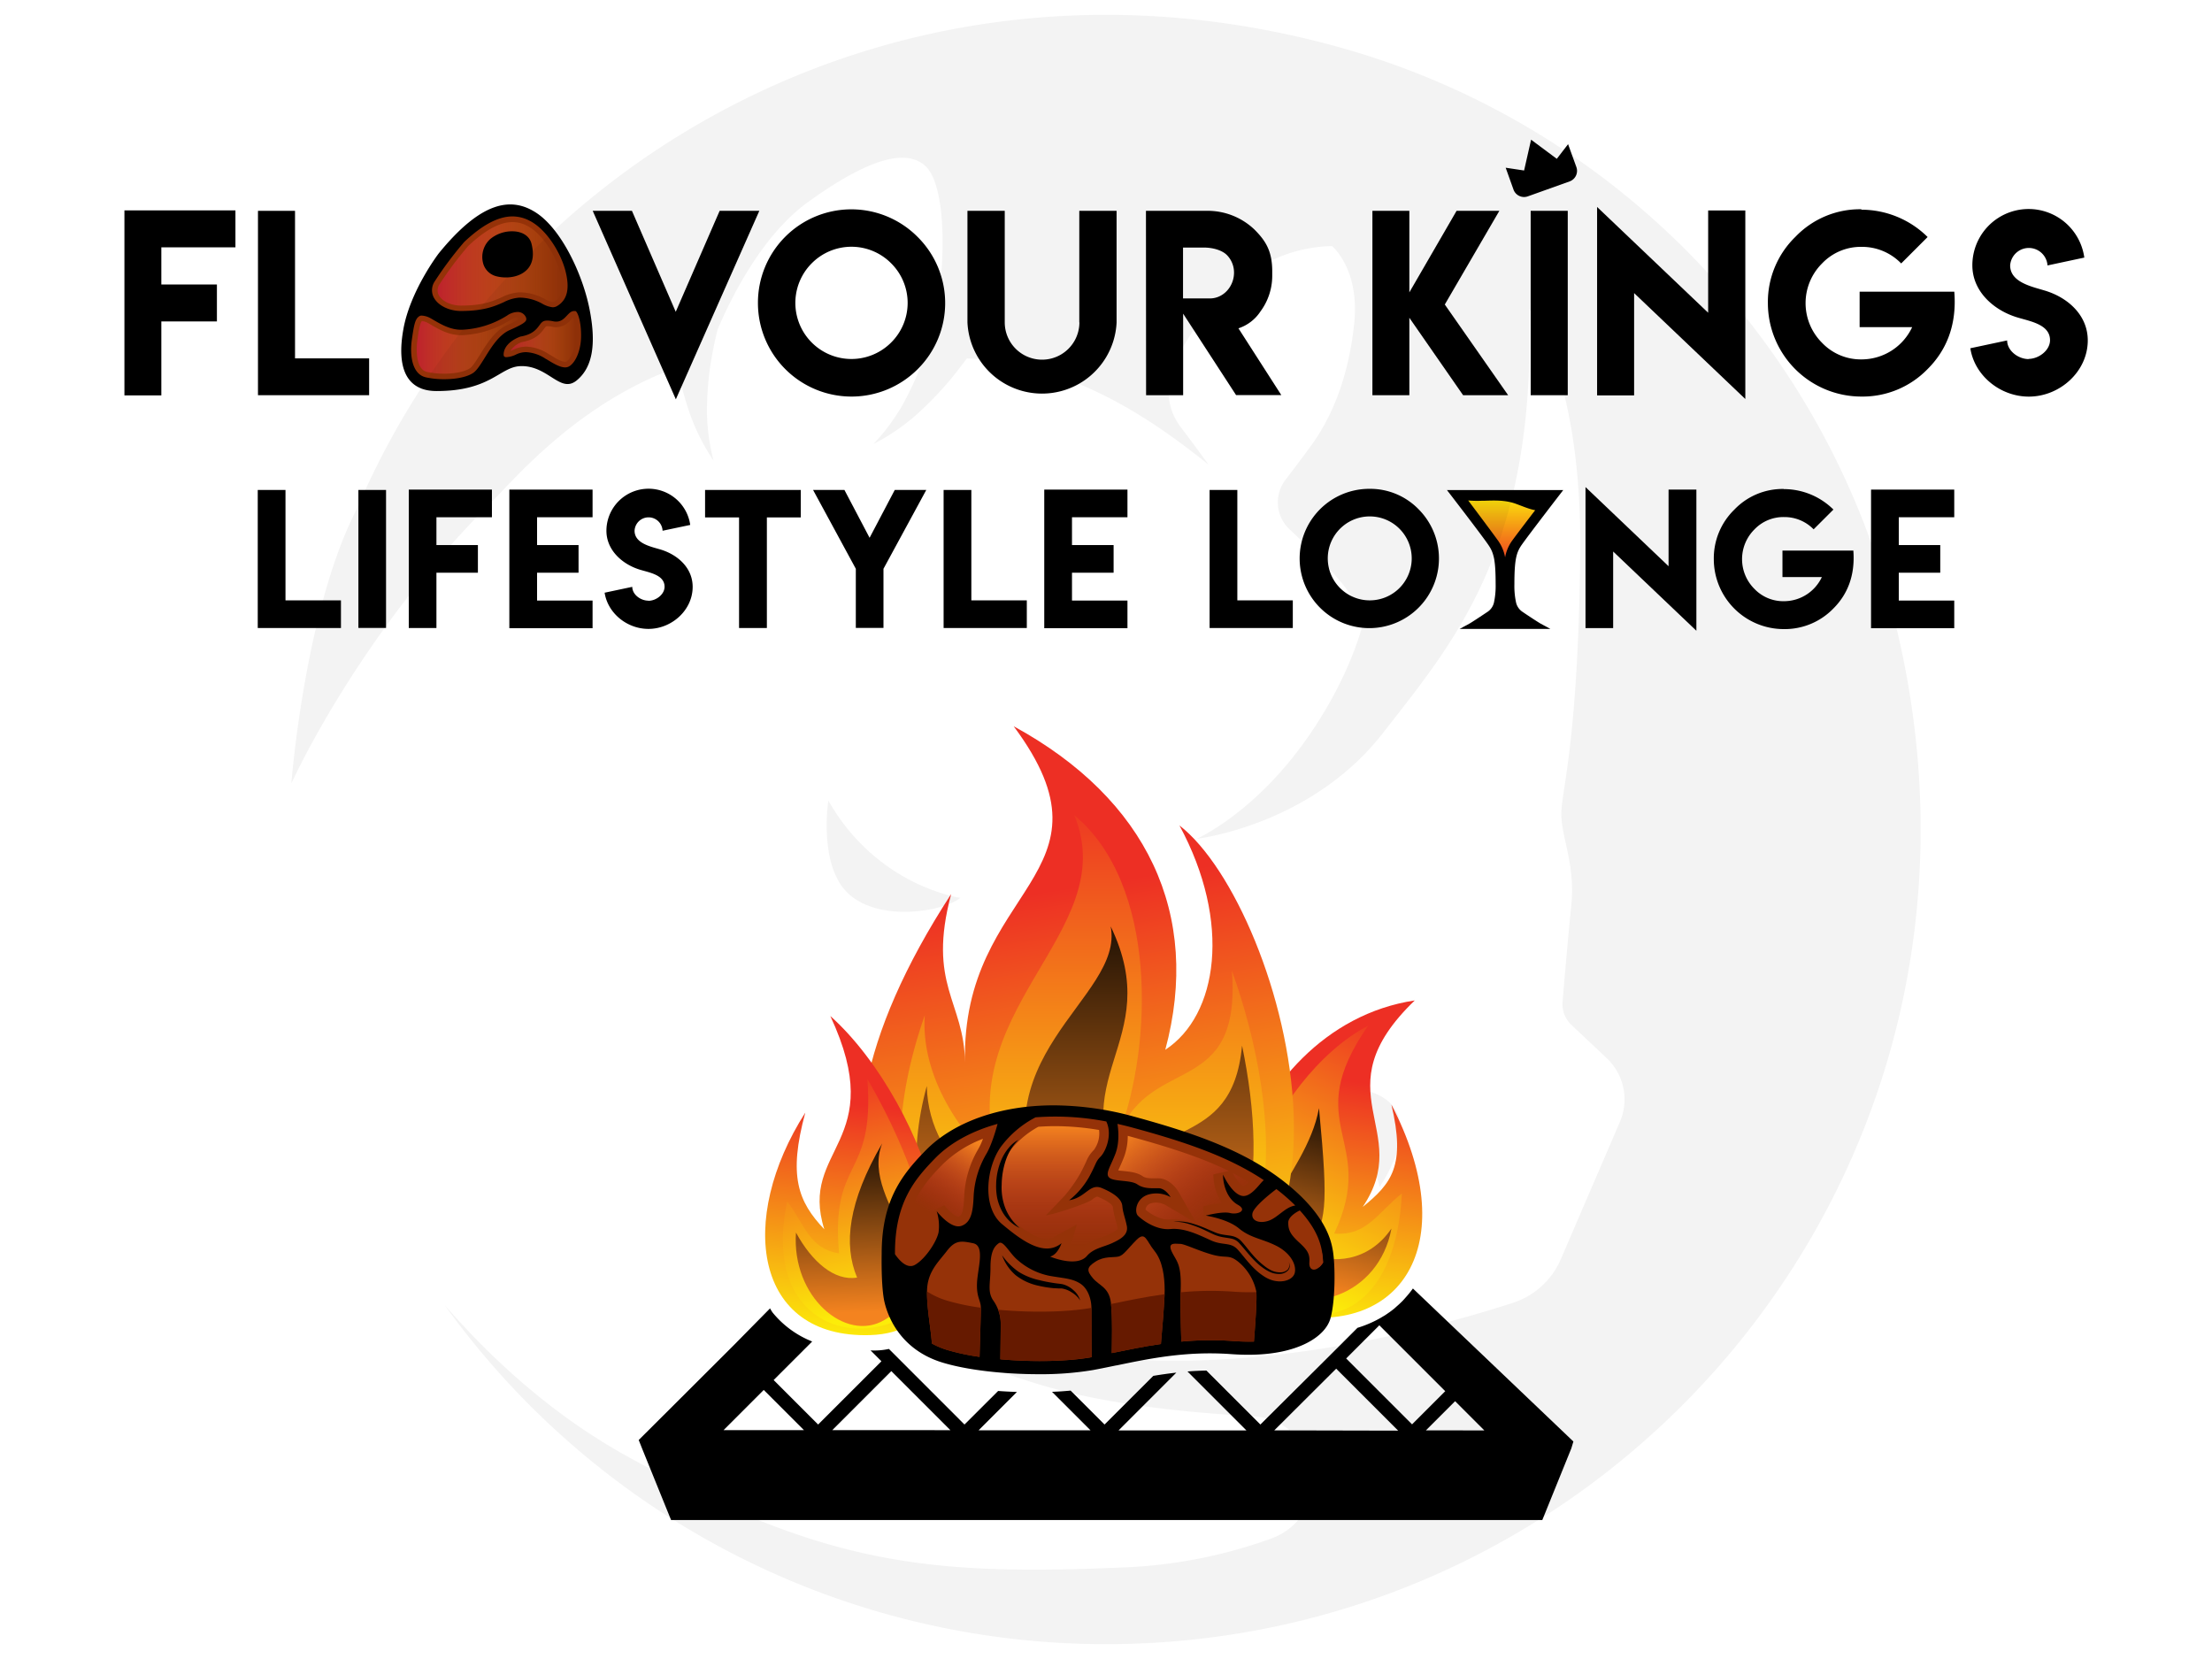 <svg xmlns="http://www.w3.org/2000/svg" xmlns:xlink="http://www.w3.org/1999/xlink" viewBox="0 0 800 600"><defs><style>.cls-1{isolation:isolate;}.cls-2{fill:#953208;}.cls-11,.cls-14,.cls-17,.cls-18,.cls-19,.cls-22,.cls-3,.cls-4,.cls-5,.cls-8{mix-blend-mode:screen;}.cls-3{fill:url(#linear-gradient);}.cls-4{fill:url(#linear-gradient-2);}.cls-5{fill:url(#linear-gradient-3);}.cls-6{fill:url(#linear-gradient-4);}.cls-7{opacity:0.05;}.cls-8{fill:url(#linear-gradient-5);}.cls-9{fill:url(#linear-gradient-6);}.cls-10{fill:url(#linear-gradient-7);}.cls-11{fill:url(#linear-gradient-8);}.cls-12{fill:url(#linear-gradient-9);}.cls-13{fill:url(#linear-gradient-10);}.cls-14{fill:url(#linear-gradient-11);}.cls-15{fill:url(#linear-gradient-12);}.cls-16{fill:url(#linear-gradient-13);}.cls-17{fill:url(#linear-gradient-14);}.cls-18{fill:url(#linear-gradient-15);}.cls-19{fill:url(#linear-gradient-16);}.cls-20{fill:#661a00;}.cls-21{fill:#a91b25;}.cls-22{fill:url(#linear-gradient-17);}</style><linearGradient id="linear-gradient" x1="158.23" y1="95.39" x2="203.28" y2="95.39" gradientUnits="userSpaceOnUse"><stop offset="0" stop-color="#be222d"/><stop offset="1" stop-color="#f4831f" stop-opacity="0"/></linearGradient><linearGradient id="linear-gradient-2" x1="150.7" y1="124.99" x2="188.21" y2="124.99" xlink:href="#linear-gradient"/><linearGradient id="linear-gradient-3" x1="184.57" y1="122.83" x2="208.16" y2="122.83" xlink:href="#linear-gradient"/><linearGradient id="linear-gradient-4" x1="543.13" y1="205.5" x2="543.13" y2="178.61" gradientUnits="userSpaceOnUse"><stop offset="0" stop-color="#ed2f24"/><stop offset="1" stop-color="#fced09"/></linearGradient><linearGradient id="linear-gradient-5" x1="391.82" y1="314.01" x2="391.82" y2="461.2" gradientUnits="userSpaceOnUse"><stop offset="0"/><stop offset="1" stop-color="#f4831f"/></linearGradient><linearGradient id="linear-gradient-6" x1="579.56" y1="390.73" x2="593.54" y2="478.78" gradientTransform="matrix(-1, 0, 0, 1, 1066.83, 0)" xlink:href="#linear-gradient-4"/><linearGradient id="linear-gradient-7" x1="556.07" y1="371.12" x2="602.39" y2="466.02" gradientTransform="matrix(-1, 0, 0, 1, 1066.83, 0)" xlink:href="#linear-gradient-4"/><linearGradient id="linear-gradient-8" x1="573.3" y1="397.25" x2="593.28" y2="465.37" gradientTransform="matrix(-1, 0, 0, 1, 1066.83, 0)" xlink:href="#linear-gradient-5"/><linearGradient id="linear-gradient-9" x1="376.12" y1="322.78" x2="402.42" y2="488.37" xlink:href="#linear-gradient-4"/><linearGradient id="linear-gradient-10" x1="391.76" y1="284.05" x2="391.76" y2="467.78" xlink:href="#linear-gradient-4"/><linearGradient id="linear-gradient-11" x1="392.39" y1="314.42" x2="392.39" y2="461.2" xlink:href="#linear-gradient-5"/><linearGradient id="linear-gradient-12" x1="340.78" y1="398.83" x2="354.11" y2="482.74" gradientTransform="translate(83.78 -71.87) rotate(14.54)" xlink:href="#linear-gradient-4"/><linearGradient id="linear-gradient-13" x1="321.54" y1="391.45" x2="360.8" y2="471.87" gradientTransform="translate(83.78 -71.87) rotate(14.54)" xlink:href="#linear-gradient-4"/><linearGradient id="linear-gradient-14" x1="336.84" y1="406.46" x2="356.15" y2="472.25" gradientTransform="translate(83.78 -71.87) rotate(14.54)" xlink:href="#linear-gradient-5"/><linearGradient id="linear-gradient-15" x1="382.56" y1="406.92" x2="382.56" y2="450.51" gradientUnits="userSpaceOnUse"><stop offset="0" stop-color="#f4831f"/><stop offset="1" stop-color="#be222d" stop-opacity="0"/></linearGradient><linearGradient id="linear-gradient-16" x1="337.41" y1="439.45" x2="353.88" y2="413.78" gradientUnits="userSpaceOnUse"><stop offset="0" stop-color="#be222d" stop-opacity="0"/><stop offset="1" stop-color="#f4831f"/></linearGradient><linearGradient id="linear-gradient-17" x1="411.81" y1="405.88" x2="439.36" y2="440.53" xlink:href="#linear-gradient-15"/></defs><g class="cls-1"><g id="Layer_1" data-name="Layer 1"><path class="cls-2" d="M166.7,113.52c-4.6,0-8.88-2.12-10.64-5.28a6.75,6.75,0,0,1,.37-7.09,127.16,127.16,0,0,1,10.76-14.34c6.84-6.44,12.75-9.54,18.15-9.54A14.46,14.46,0,0,1,192,78.92c6.43,3.27,11.72,12.07,13.44,18.69,1.81,7,.78,11.36-3.24,13.86a4.23,4.23,0,0,1-2.29.7,10,10,0,0,1-4.18-1.38,16.32,16.32,0,0,0-7.42-2.1h-.53a13.77,13.77,0,0,0-5.2,1.57C179.32,111.72,175.3,113.52,166.7,113.52Z"/><path class="cls-3" d="M166.7,110.52c-3.49,0-6.79-1.54-8-3.74a3.78,3.78,0,0,1,.29-4,124.82,124.82,0,0,1,10.37-13.84c6.19-5.8,11.42-8.62,16-8.62a11.42,11.42,0,0,1,5.28,1.33c5.44,2.76,10.32,10.69,11.9,16.76,1.86,7.15-.05,9.4-1.92,10.57a1.28,1.28,0,0,1-.71.24,8.68,8.68,0,0,1-2.87-1.08,19.17,19.17,0,0,0-8.73-2.4h-.65a16.38,16.38,0,0,0-6.31,1.83C178.2,108.93,174.66,110.52,166.7,110.52Z"/><path class="cls-2" d="M160.61,138.15a31.89,31.89,0,0,1-6.83-.71c-5.69-1.29-6.69-8.76-5.82-14.76.78-5.35,1.17-8,3.31-9.25a2.53,2.53,0,0,1,1.26-.29,8.78,8.78,0,0,1,3.19.82c.48.25,1,.57,1.66.93,2.45,1.44,5.75,3.37,9.35,3.37h.3a32.28,32.28,0,0,0,15.84-5,7.84,7.84,0,0,1,4.25-1.46,4.17,4.17,0,0,1,4.19,2.94c.35,1.91-.46,2.87-6.5,5.5-3.63,1.58-6.23,5.77-8.53,9.47-1.57,2.52-3.05,4.91-4.59,5.95C169.42,137.23,165.28,138.15,160.61,138.15Z"/><path class="cls-4" d="M160.61,135.15a28.37,28.37,0,0,1-6.17-.64c-4-.89-4-7.85-3.51-11.4s.91-6.25,1.67-7a5.79,5.79,0,0,1,1.82.52c.38.19.88.49,1.44.81,2.73,1.6,6.45,3.78,10.87,3.78h.34a35.42,35.42,0,0,0,17.44-5.45,5,5,0,0,1,2.61-1,1.57,1.57,0,0,1,1.09.38,29.41,29.41,0,0,1-4.6,2.31c-4.49,2-7.35,6.56-9.88,10.63-1.27,2-2.71,4.37-3.72,5.06C168.68,134.1,165.43,135.15,160.61,135.15Z"/><path class="cls-2" d="M204.38,133.87c-2.14,0-4.61-1.5-6.59-2.7l-1-.57a13.22,13.22,0,0,0-6.48-2.24,7.29,7.29,0,0,0-3.15.72,10.4,10.4,0,0,1-4,1.12,2,2,0,0,1-1.67-.66,3.27,3.27,0,0,1-.13-2.81c1.07-3.9,5.6-5.61,6.5-5.91l.07,0h.08c4-.67,5.27-2.34,6.27-3.69.84-1.14,1.57-2.12,3.69-2.12a11.77,11.77,0,0,1,2.42.3,3.81,3.81,0,0,0,.74.08c1.38,0,2.22-.9,3.12-1.85s1.86-2,3.45-2l.44,0c2,.22,3.05,5.62,2.93,10.5-.12,5.07-2.1,9.72-4.81,11.32A3.82,3.82,0,0,1,204.38,133.87Z"/><path class="cls-5" d="M204.38,130.87c-1.31,0-3.55-1.36-5-2.26l-1-.6a15.93,15.93,0,0,0-8-2.65,10.38,10.38,0,0,0-4.43,1,12.45,12.45,0,0,1-1.35.55,7.85,7.85,0,0,1,4.19-3.2c5.11-.92,6.92-3.36,8-4.83.67-.91.67-.91,1.28-.91a9.07,9.07,0,0,1,1.8.23,6.44,6.44,0,0,0,1.36.15,7.11,7.11,0,0,0,5.3-2.79c.34-.36.58-.61.76-.77a21.75,21.75,0,0,1,.88,7.17c-.1,4.35-1.77,7.9-3.33,8.81A.75.75,0,0,1,204.38,130.87Z"/><path class="cls-6" d="M544.73,205.5s2.93-8,4.52-9.32,9.85-13.84,9.85-13.84l-8.51-3.73-23.43.26,12.78,17.31Z"/><g class="cls-7"><path d="M484.06,17C328.38-26.11,184.31,55.32,129.13,183.92c-18.92,36.38-23.76,99.43-23.76,99.43s24.12-53.85,72.84-102.26c8-7.91,30.84-35.33,66.77-48.22,0,.12,0,.24.07.37a122.79,122.79,0,0,0,4.86,17.51,76.1,76.1,0,0,0,8.16,15.83,73.62,73.62,0,0,1-2.39-17,116.8,116.8,0,0,1,1.13-16.78c.69-4.58,1.6-9.1,2.69-13.56C264.94,106.45,276,84.81,292.33,73c24.25-17.46,36.13-18.43,42.2-13.09s7.27,23.76,5.82,40a161.31,161.31,0,0,1-2.64,17.72c-1.25,4.72-2.7,9.4-4.42,14a115.57,115.57,0,0,1-7.11,15.24,74.1,74.1,0,0,1-10.28,13.7,77,77,0,0,0,14.79-9.92,126,126,0,0,0,12.72-13c2.16-2.6,4.24-5.29,6.25-8,9.09.32,20.59,1.43,29.24,4.69,16.73,6.31,32.25,12.86,58.2,33.71,0,0-5.08-7-10.09-13.62-5.3-7-5.43-15.24-2.28-22.75s21.83-42,57-42.68c0,0,10.19,8.24,8,28.37s-8.48,33.95-15.27,43.41c-2.89,4-6.43,8.68-9.54,12.73a13.38,13.38,0,0,0,1.43,17.89c8.17,7.74,22.8,21.27,27,32.38,0,0-4.29,21.14-22.72,46.12s-37.83,33.46-37.83,33.46,41.29-4.69,67.41-38.31c25.5-32.82,55.25-66.44,52.87-153.26,0,0,19.07,23.61,18.43,88s-6.15,84.06-6.79,93.12,5.17,18.75,3.55,34.59c-1.16,11.4-2.49,27-3.15,34.82a10.31,10.31,0,0,0,3.21,8.35l12.73,12a20.51,20.51,0,0,1,4.8,23.07l-21.37,49.66a28.34,28.34,0,0,1-17.28,15.77c-22.12,7.2-71,20.94-121.85,20.94-68.87,0-101.85-18.11-125.77-34.92,0,0,19.4,26.83,77.92,44,22.07,6.46,49.66,9.62,75.47,11,24.95,1.38,30,36,6.42,44.38a177.31,177.31,0,0,1-51.18,10.23c-72.75,3.23-109.93-.65-181.38-40.1-27.05-14.93-49.09-35.23-66-54.7A294.23,294.23,0,0,0,400,594.63c188.57,0,335.76-177.14,284.24-374.1C658.48,122,582.16,44.15,484.06,17Z"/><path d="M498.92,429.29s20.44-28.66-5.44-35.08c-20.69-5.13-58.39,34-58.39,34S492.87,397.44,498.92,429.29Z"/><path d="M299.58,289.55s-3.77,23.86,7.53,33.91,33.92,6.28,40.2,1.26C347.31,324.72,317.24,320.64,299.58,289.55Z"/></g><path d="M103.25,177.2v39.93h20.06v10H93.22V177.2Z"/><path d="M129.62,177.2h10v49.9h-10Z"/><path d="M177.91,177.07v10H157.84v10.06h15v10h-15v20h-10V177.07Z"/><path d="M214.31,177.07v10H194.24v10.06h15v10h-15V217.2h20.07v10h-30.1V177.07Z"/><path d="M234.52,217.28c2.77,0,5.83-2.3,5.83-5.07,0-4.56-6.12-5.19-9.57-6.39-6.08-2.07-11.46-7.07-11.46-13.87a15.23,15.23,0,0,1,30.31-2.1l-10,2.1a5.07,5.07,0,0,0-10.13,0c0,4.5,5.69,5.7,9.16,6.72,6.3,1.82,11.85,6.62,11.85,13.57,0,8.41-7.55,15.21-16,15.21-7.72,0-14.7-5.66-15.84-13.09l10-2.12c0,2.78,3,5,5.85,5Z"/><path d="M289.61,177.2v9.93H277.35v40H267.29v-40H255V177.2Z"/><path d="M305.4,177.2l9.1,17.3,9.1-17.3H335l-15.48,28.51V227.1h-10V205.71L294.06,177.2Z"/><path d="M351.3,177.2v39.93h20.06v10H341.27V177.2Z"/><path d="M407.76,177.07v10H387.7v10.06h15.05v10H387.7V217.2h20.06v10H377.67V177.07Z"/><path d="M447.5,177.2v39.93h20.06v10H437.47V177.2Z"/><path d="M513.12,184.25a25.19,25.19,0,1,1-17.89-7.46A24.43,24.43,0,0,1,513.12,184.25Zm-28.63,7.13a15.18,15.18,0,0,0,21.45,21.48,15.18,15.18,0,1,0-21.45-21.48Z"/><path d="M603.46,204.78V177.07h10.06v51.05l-30.1-28.66v27.7h-10v-51Z"/><path d="M645.15,176.89a25.49,25.49,0,0,1,17.93,7.4l-7.16,7.15A14.71,14.71,0,0,0,645.21,187a14.46,14.46,0,0,0-10.71,4.49,15.16,15.16,0,0,0,0,21.48,14.44,14.44,0,0,0,10.71,4.46,15.15,15.15,0,0,0,13.69-8.73H644.65v-9.57h25.64c.71,9.33-2.35,16.1-7.28,21a24.5,24.5,0,0,1-17.89,7.39,25.32,25.32,0,0,1-25.3-25.29,24.56,24.56,0,0,1,7.44-17.93,24.17,24.17,0,0,1,17.86-7.46Z"/><path d="M706.78,177.07v10H686.72v10.06h15v10h-15V217.2h20.06v10H676.69V177.07Z"/><path d="M564.15,178.82l1.22-1.59H523.3l1.23,1.59c.12.16,12.24,15.88,14,18.62,1.68,2.58,2.39,5.09,2.39,13.94a28.48,28.48,0,0,1-.62,6.6,5.52,5.52,0,0,1-2.3,3.29c-2,1.33-5.68,3.79-6.66,4.32l-3.43,1.86h32.8l-3.44-1.86c-1-.56-4.72-3-6.66-4.33a5.54,5.54,0,0,1-2.28-3.24,28,28,0,0,1-.63-6.64c0-8.85.7-11.36,2.38-13.94C551.9,194.7,564,179,564.15,178.82ZM546.56,196a14.88,14.88,0,0,0-2.22,5.58,14.88,14.88,0,0,0-2.22-5.58C541,194.31,531,181,531,181a37.77,37.77,0,0,0,5,.1c.52,0,.84,0,.84,0,3.64-.12,7.36-.27,11.11,1,2.76,1,5.19,2.07,7.28,2.42C555.2,184.51,547.37,194.78,546.56,196Z"/><path d="M85.15,76.09V89.45H58.35v13.44h20.1v13.36H58.35V143H45V76.09Z"/><path d="M106.7,76.25v53.36h26.8v13.32H93.3V76.25Z"/><path d="M244.43,144.42,214.36,76.25h14.19l15.84,36.52,15.88-36.52h14.35Z"/><path d="M331.86,85.68a33.7,33.7,0,0,1,0,47.86,33.84,33.84,0,0,1-57.74-23.91,33.78,33.78,0,0,1,57.74-23.95ZM293.6,95.2a20.28,20.28,0,0,0,28.67,28.7,20.18,20.18,0,0,0,0-28.7,20.22,20.22,0,0,0-28.67,0Z"/><path d="M390.34,116.58V76.25h13.49v40.37a27,27,0,0,1-53.94,0V76.25h13.49v40.33a13.48,13.48,0,0,0,27,0Z"/><path d="M414.45,76.25h21.76A24.51,24.51,0,0,1,453.67,83c4.06,4.06,6.45,7.77,6.45,15.14v1.74a21.59,21.59,0,0,1-4.22,12.7,15.18,15.18,0,0,1-8,6.16l15.51,24.16H447.05L427.9,113.44v29.49H414.5ZM446.3,98.59a9,9,0,0,0-2.64-6.41c-1.74-1.69-5-2.65-8.28-2.65h-7.52v18.4H433v0h4.46C442.38,108,446.3,103.67,446.3,98.59Z"/><path d="M509.71,76.25v29.49l17.08-29.49h15.47l-19.73,33.88,22.91,32.8H529.15l-19.44-28v28H496.35V76.25Z"/><path d="M553.59,76.25H567v66.68h-13.4Z"/><path d="M617.78,113.11v-37h13.44v68.2L591,106v37H577.61V74.85Z"/><path d="M673.2,75.84a34.07,34.07,0,0,1,23.95,9.88l-9.56,9.56a19.7,19.7,0,0,0-14.31-6,19.34,19.34,0,0,0-14.31,6,20.26,20.26,0,0,0,0,28.7,19.36,19.36,0,0,0,14.31,6,20.23,20.23,0,0,0,18.28-11.66h-19V105.49h34.24c1,12.47-3.13,21.51-9.72,28.05a32.72,32.72,0,0,1-23.9,9.88,33.82,33.82,0,0,1-33.8-33.79,32.83,32.83,0,0,1,9.93-23.95,32.32,32.32,0,0,1,23.87-10Z"/><path d="M733.63,129.8c3.7,0,7.79-3.07,7.79-6.77,0-6.09-8.17-6.94-12.78-8.54-8.13-2.77-15.31-9.44-15.31-18.52a20.34,20.34,0,0,1,40.49-2.81L740.51,96A6.77,6.77,0,0,0,727,96c0,6,7.6,7.6,12.23,9,8.42,2.42,15.84,8.83,15.84,18.12,0,11.24-10.09,20.32-21.32,20.32-10.31,0-19.63-7.56-21.15-17.49l13.31-2.83c0,3.72,4,6.75,7.8,6.75Z"/><path d="M179.5,99.91a13.8,13.8,0,0,0,3.44.43c3.53,0,6.52-1.26,8.2-3.44s2-5.16,1.07-8.81c-.74-2.78-3.36-4.44-7-4.44a12.39,12.39,0,0,0-7.92,2.82,8.74,8.74,0,0,0-2.65,8.39A6.63,6.63,0,0,0,179.5,99.91Z"/><path d="M213.2,111.75C210.66,99,203,82.93,194,77s-19.88-4.35-35.36,14.68c0,0-10.18,13.32-12.72,27.19s.84,22.56,12,22.56c19.42,0,22.8-8.58,30.05-9,10.18-.54,14.57,10.06,20.58,5.17C214.28,132.93,215.74,124.53,213.2,111.75Zm-55.92-10.07a130,130,0,0,1,10.66-14.22c6.56-6.16,12.27-9.19,17.4-9.19a13.29,13.29,0,0,1,6.18,1.55c6.17,3.13,11.27,11.63,12.94,18s.79,10.52-2.81,12.76a3.14,3.14,0,0,1-1.76.55h0a9.54,9.54,0,0,1-3.75-1.28,17.15,17.15,0,0,0-7.85-2.2h-.57a14.59,14.59,0,0,0-5.57,1.66c-3.15,1.4-7.06,3.16-15.45,3.16-4.25,0-8.18-1.92-9.76-4.77A5.7,5.7,0,0,1,157.28,101.68Zm18.15,27.53c-1.51,2.43-2.93,4.73-4.3,5.66-2.11,1.43-6,2.28-10.52,2.28a30.55,30.55,0,0,1-6.61-.69c-5-1.13-5.86-8.05-5.05-13.63.78-5.38,1.16-7.6,2.81-8.53a1.52,1.52,0,0,1,.77-.16,7.53,7.53,0,0,1,2.75.72c.47.24,1,.56,1.64.93,2.51,1.46,5.94,3.47,9.81,3.47H167a33.32,33.32,0,0,0,16.38-5.12,6.8,6.8,0,0,1,3.7-1.3,3.2,3.2,0,0,1,3.21,2.12c.18,1,.3,1.69-5.92,4.4C180.49,121.06,177.8,125.39,175.43,129.21Zm34.72-7.2c-.11,4.67-1.93,9.08-4.32,10.49a2.79,2.79,0,0,1-1.45.37c-1.86,0-4.2-1.41-6.08-2.55-.33-.2-.65-.4-1-.58a14,14,0,0,0-7-2.38,8.35,8.35,0,0,0-3.58.81,9.07,9.07,0,0,1-3.53,1,1.16,1.16,0,0,1-.87-.27c-.09-.11-.34-.58,0-1.93,1-3.48,5.29-5,5.85-5.23,4.42-.74,5.86-2.67,6.9-4.08.82-1.11,1.27-1.72,2.89-1.72a10.47,10.47,0,0,1,2.21.28,5.2,5.2,0,0,0,1,.1c1.81,0,2.89-1.15,3.85-2.17s1.62-1.67,2.72-1.67l.33,0C208.89,112.62,210.29,116.38,210.15,122Z"/><path d="M552.6,71l15.07-5.39a4.06,4.06,0,0,0,2.45-5.18l-3-8.29-4.08,5.3-9.3-6.92-2.53,11.14-6.66-1,2.83,7.91A4.06,4.06,0,0,0,552.6,71Z"/><path class="cls-8" d="M448.79,377.93c-3.67,39.58-35.92,24.19-41.05,53.51-26.38-41.78,13.93-54.24-6.6-96.75C406.28,361.07,350,382,377.69,437.3c-13.19,1.47-42.51-14.66-43.24-44.71a112.94,112.94,0,0,0-2.76,13.16c1.56,2.62,3.07,5.26,4.5,8l-4.6,2.15c-.24-.58-.51-1.16-.76-1.74-2.28,39.36,22.25,65,62.25,65C456,479.08,458.32,424.11,448.79,377.93Z"/><path class="cls-9" d="M503.23,399.52c5.2,22.08.1,28.47-10.4,37,18.84-27.93-15.58-41.57,18.84-74.7-65,9.74-88.31,106.07-46.08,113.72C508.43,483.31,528.56,448.24,503.23,399.52Z"/><path class="cls-10" d="M507,431.63c-9.06,7.26-12.69,15.42-24.49,14.51,16.21-34.28-13-38.83,12.31-75.21-35.72,18.84-62.52,83.62-33.12,100C483.74,483.31,505.15,469.73,507,431.63Z"/><path class="cls-11" d="M459.8,464.28c12.31,12.32,38.89,4.55,43.43-19.94-8.45,12.34-21.66,12.69-29.83,9.06,6-13.2,7.26-14.51,3.63-52.61C472.49,426.19,442.56,447.05,459.8,464.28Z"/><path class="cls-12" d="M344,323.34c-8.77,32.89,4.74,38.82,5,60.88-1.39-63.8,57.82-67.46,17.62-121.55,48.24,26.32,68,68,54.82,117,19-12.43,24.12-46.05,5.12-81.14,38.74,30,81.4,186.22-30,185.66C323.85,483.79,276,427.87,344,323.34Z"/><path class="cls-13" d="M334.45,367.2c-1.47,22.29,13,43.3,27.77,56.28C341,365.74,406.3,337.9,388.54,294.83c30,24.86,28.5,82.6,16.08,115.5,11.69-29.24,44.34-12.92,40.93-59.21,18,50.19,26.54,130.11-49,130.11C330.79,481.23,312.52,430.06,334.45,367.2Z"/><path class="cls-14" d="M335.18,392.78c.73,30,30,46.05,43.12,44.59-27.6-55.13,28.51-76,23.39-102.33,20.47,42.39-19.73,54.82,6.58,96.48,5.12-29.24,37.28-13.88,40.94-53.36,9.5,46,7.17,100.87-55.56,100.87C346.88,479,321.29,444,335.18,392.78Z"/><path class="cls-15" d="M291.25,402.38c-6.25,23-2.61,32.21,6.88,42.22-9.37-29.53,23.6-31.24,2.17-77.14,35.24,31.5,62.94,114,14.33,115.4C272.64,484.1,266.6,441,291.25,402.38Z"/><path class="cls-16" d="M284.69,434.44c6.51,8.71,7.88,17,18.78,18.91-3.2-35,13-26.45,10.22-63.12,17,29,40.36,86.24.08,90.14C297.11,482,277.39,469.38,284.69,434.44Z"/><path class="cls-17" d="M319.82,477.41c-14,8.28-33.58-8.36-31.94-31.62,5.71,10.47,13.85,17.63,22.1,16.26-5-11.89-3.26-27.3,9.07-48.51C310.26,435.67,349.15,460.12,319.82,477.41Z"/><path d="M375.71,497c-13.15,0-26.17-1.57-34.82-4.2-17.5-5.33-20.79-20.3-21.27-23.24-.95-5.84-.77-15.15-.75-16.19,0-19.39,7.49-28.67,15.83-37.23,10.15-10.41,27.06-16.38,46.41-16.38a111,111,0,0,1,29.14,4.11c22.29,6.08,40.06,12.41,54.29,23.59,15.17,11.92,16.9,21.5,17.47,24.65.93,5.2,1,18.14-.83,24.7s-11.71,13.16-29.7,13.16c-2,0-4.08-.08-6.19-.23-2.53-.19-5.11-.28-7.69-.28-12.87,0-24,2.32-33.83,4.37l-.14,0c-2.94.61-5.71,1.18-8.41,1.68A114.07,114.07,0,0,1,375.71,497Z"/><path d="M477.66,452.86c-.71-3.95-2.89-11.79-15.84-22-13.68-10.74-30.64-16.79-52.73-22.81-33.92-9.25-59.51-.92-71.23,11.1-7.47,7.66-14.57,16.06-14.57,34.24,0,0-.23,9.71.69,15.38.6,3.65,4,15.41,18.19,19.72s38.69,5.09,52.26,2.62,30.22-7.4,51.18-5.85,30.08-5.26,31.32-9.71C478.58,469.62,478.47,457.36,477.66,452.86Z"/><path class="cls-2" d="M419.86,486.07c.41-4.57,1.36-15.52,1.36-19.33,0-4.87-.7-10.66-3.71-14.36s-3.24-7.19-6.49-3.94-4.63,5.56-6.48,6-5.1-.23-8.34,1.85-3.24,3.25-.93,6,5.79,3.24,6.49,8.8c.63,5.09.37,14.4.32,18.25C407.53,488.26,413.43,487,419.86,486.07Z"/><path class="cls-2" d="M362,414.73c-5.41,7.57-6.83,21.92.35,27.94s15.32,12.05,21.57,6.95c0,0-1.35,4.14-4.13,4.84,0,0,9.62,4.1,13.32-.24,2.35-2.75,6.07-3.23,9.08-4.62s6-3,5.33-6.26-1.39-4.63-1.62-7.18-3-4.63-7.41-6.48-5.8,3.47-11.82,4.4a28.59,28.59,0,0,0,7.18-8.34c2.78-5.1,2.32-5.56,4.17-7.41s4.4-7.87,2.09-12.73a96.88,96.88,0,0,0-25.57-1.51A36.81,36.81,0,0,0,362,414.73Z"/><path class="cls-18" d="M387.82,452.77a11.6,11.6,0,0,1-1.44-.09,15.81,15.81,0,0,0,.84-2l2.23-7.8L381.78,447a4.72,4.72,0,0,1-3.12,1.14h0c-4.46,0-10.71-5.25-14.07-8.06-5.44-4.56-4.4-16.83.23-23.31a33.57,33.57,0,0,1,10.72-9.26c2-.14,4-.22,6-.22a97,97,0,0,1,15.95,1.38,10.07,10.07,0,0,1-1.9,7.27,11.87,11.87,0,0,0-2.73,4.12c-.41.9-1,2.13-2,4.07a53,53,0,0,1-5.84,8.35l-6.8,7.12c3.59-.55,14.91-4.37,16.6-5.63a6.88,6.88,0,0,1,1.93-1.2,1.07,1.07,0,0,1,.43.11c5.13,2.17,5.32,3.62,5.32,3.63a24.06,24.06,0,0,0,.94,4.63c.24.87.49,1.78.75,3,.11.53-.94,1.27-3.41,2.41-.74.34-1.59.64-2.49,1-2.45.85-5.5,1.91-7.76,4.56A3.78,3.78,0,0,1,387.82,452.77Z"/><path class="cls-2" d="M394.73,473.09c0-2.88-1.08-7-4.09-8.9s-6-1.85-11.12-2.78a24.9,24.9,0,0,1-11.58-5.79c-2.78-2.32-5.1-7.18-6.72-6s-3,3-3,8.8-1.16,8.57.93,11.81a14.65,14.65,0,0,1,2.78,8.8c0,2.58-.1,9.74-.14,12.57,11.8,1.06,24.5.79,33-.74C394.76,487,394.73,475.49,394.73,473.09Z"/><path class="cls-2" d="M330.88,457.47c3.71-2.08,7.87-8.34,8.57-11.81a17.66,17.66,0,0,0-.7-7.65s5.1,6.72,9,5.33,4.17-6.25,4.4-11.12a33.6,33.6,0,0,1,4.4-14.59c2.23-3.56,4.09-10.62,4.23-11.16-9.8,2.69-17.46,7.19-22.53,12.39-7.47,7.66-14.57,16.06-14.57,34.25v.47C324.57,454.89,327.71,459.25,330.88,457.47Z"/><path class="cls-19" d="M329.26,454.43a5.91,5.91,0,0,1-2.09-1.92c.16-16.17,6.25-23.73,13.59-31.25a42,42,0,0,1,14.75-9.4,24.19,24.19,0,0,1-1.84,3.95,36.79,36.79,0,0,0-4.92,16.25c-.2,4.34-.47,7.46-2.11,8-1,0-3.51-2-5.15-4.17l-6,3.17a13.89,13.89,0,0,1,.59,5.88C335.56,447.58,332,452.86,329.26,454.43Z"/><path class="cls-2" d="M454.34,467a18.92,18.92,0,0,0-6.49-10.66c-3.47-2.78-4.17-1.15-9.26-2.54s-10.19-3.94-11.82-3.94-4.63-.7-3,2.78,3.48,4.17,3.25,13.2c-.18,6.94.1,15.68.23,19.37a114.66,114.66,0,0,1,18.81-.21c2.67.19,5.14.25,7.44.2C453.81,481.24,454.72,469.65,454.34,467Z"/><path class="cls-2" d="M354.74,473c0-2.78-1.62-3.71-1.39-9s3-13.44-1.39-14.36-6.49-1.16-9.5,2.78-6.95,7.41-7.18,14.12c-.21,6,1.39,14,1.74,19.33a28.39,28.39,0,0,0,5.59,2.37,80.66,80.66,0,0,0,11.66,2.49C354.38,487,354.74,475.33,354.74,473Z"/><path d="M368.31,412.22a19.39,19.39,0,0,0-4.6,7.56,29,29,0,0,0-1.44,8.66,20.73,20.73,0,0,0,1.34,8.55,18,18,0,0,0,5.17,7.13,14.12,14.12,0,0,1-6.59-6.48,18.42,18.42,0,0,1-1.57-4.51,23,23,0,0,1-.35-4.75,23.81,23.81,0,0,1,2-9.17,17.53,17.53,0,0,1,2.49-4A11.83,11.83,0,0,1,368.31,412.22Z"/><path d="M362.42,454a25.06,25.06,0,0,0,5.92,5.93,23.51,23.51,0,0,0,7.59,3.06c1.35.35,2.73.62,4.11.85.7.12,1.39.23,2.09.32l1,.12.53.07.61.1a9,9,0,0,1,4,2.21,7.64,7.64,0,0,1,2.39,3.68,9,9,0,0,0-3-2.9,8.89,8.89,0,0,0-3.67-1.45l-.45,0h-.55l-1.09-.06c-.73,0-1.46-.11-2.18-.19a40.1,40.1,0,0,1-4.33-.78,20,20,0,0,1-8.05-3.76A17,17,0,0,1,362.42,454Z"/><path class="cls-20" d="M402.08,489.38c5.45-1.13,11.35-2.38,17.78-3.31.37-4.13,1.18-13.46,1.33-18-7.05.95-13.48,2.33-19.38,3.55C402.38,476.76,402.12,485.63,402.08,489.38Z"/><path class="cls-21" d="M478.47,456.68c-.08-1.4-.2-2.64-.35-3.6a31,31,0,0,1-.8,4.37,5.79,5.79,0,0,1-.4,1A7.56,7.56,0,0,0,478.47,456.68Z"/><path class="cls-20" d="M354.74,473v-.05a81.85,81.85,0,0,1-12.27-2.57,28.38,28.38,0,0,1-7.2-3.31c-.1,6,1.43,13.74,1.76,18.87a28.6,28.6,0,0,0,5.44,2.28,82.44,82.44,0,0,0,11.8,2.5C354.38,487.05,354.74,475.33,354.74,473Z"/><path class="cls-20" d="M454.37,467.31a75.63,75.63,0,0,1-8.39-.17,114.74,114.74,0,0,0-19,.24c-.1,6.64.15,14.39.27,17.81A113.82,113.82,0,0,1,446,485c2.7.2,5.19.26,7.5.2C453.8,481.4,454.65,470.5,454.37,467.31Z"/><path class="cls-20" d="M394.73,473.09V473c-8.66,1.56-21.73,1.81-33.76.68a13.84,13.84,0,0,1,.95,5.34c0,2.59-.1,9.76-.14,12.58,11.81,1.05,24.52.77,33-.76h0C394.76,487,394.73,475.49,394.73,473.09Z"/><path class="cls-2" d="M461.52,450.52c-5.1-2.55-9.27-2.78-13.44-6.25s-12-4.63-12-4.63,6-1.63,8.8-.93,6.49-.93,2.78-3-5.33-6.95-5.33-10.89c0,0,3,6.72,6.72,7.65,3.09.77,6.2-3.9,7.56-5.22h0s.21-.22.46-.44c-12.72-8.46-28.15-13.76-47.5-19-1.84-.5-3.64-.94-5.43-1.34.07.39,1.07,6.05-.72,10.75-1.85,4.86-3.94,7.41-2.09,8.8s7.65.69,10,2.32,5.09,1.39,7.64,1.39,4.4,3.24,4.4,3.24a10.51,10.51,0,0,0-8.11-.93c-4.4,1.39-5.09,6.26-3.7,7.65S418,445,423.3,444.5s10.65,2.32,14.82,4.17,6.95.46,9.5,3.24,5.33,7.18,10,10,10,1.39,10.66-1.62S466.61,453.07,461.52,450.52Z"/><path class="cls-22" d="M462.83,459.94a6.83,6.83,0,0,1-3.48-1c-2.93-1.76-5.11-4.43-7-6.79-.69-.85-1.36-1.66-2-2.41a43,43,0,0,0,4.64,1.84,41.85,41.85,0,0,1,5.06,2c3.86,1.93,5.08,4.65,4.92,5.78a3.19,3.19,0,0,1-2.07.56Zm-16.89-13a17.78,17.78,0,0,0-2.74-.53,12.75,12.75,0,0,1-3.68-.9l-1.38-.63c-3.81-1.73-8.56-3.89-13.64-3.89q-.75,0-1.5.06a5.49,5.49,0,0,1-.58,0c-3.41,0-6.85-2.44-8.13-3.56a2.61,2.61,0,0,1,1.94-2.27,6.12,6.12,0,0,1,1.86-.28,7.38,7.38,0,0,1,3.42.87l11.18,6.6-6.4-11.25c-.3-.51-3-5-7.39-5h-1.73c-1.75,0-3-.13-3.94-.78-1.94-1.35-4.5-1.62-7-1.87-.53-.06-1.21-.12-1.8-.21.18-.42.4-.89.59-1.32.45-1,1-2.25,1.56-3.68a22.1,22.1,0,0,0,1.29-7.51l.74.2c13.82,3.77,25.63,7.52,35.87,12.52l-5.64,1.21A18.26,18.26,0,0,0,442,435.13a38,38,0,0,0-6.86,1.19l.39,6.72c1.93.29,7.55,1.54,10.34,3.87Zm3.8-17.87c-1-.36-2.69-2.52-3.88-4.8q3,1.51,5.85,3.21A6.63,6.63,0,0,1,449.74,429.09Z"/><path class="cls-2" d="M468.46,436a68,68,0,0,0-6.21-5.47l-.62-.47-.2.13c-1.13.85-8.06,6.16-8.48,8.71-.46,2.78,2.78,3.71,6,2.55s6-5,9.49-5.45Z"/><path class="cls-2" d="M478.1,452.53c-.53-2.95-1.89-8.09-8-14.76h0s-4.19,1.87-4.19,4.41.69,4.17,3.71,6.95,4.17,4.17,3.93,7.41,2.59,3.76,5,.07A38.74,38.74,0,0,0,478.1,452.53Z"/><path d="M466,456.28a3.25,3.25,0,0,1,.45,1.53,2.47,2.47,0,0,1-.53,1.55,4.15,4.15,0,0,1-2.95,1.37,7.78,7.78,0,0,1-3.24-.52,14.14,14.14,0,0,1-2.85-1.6c-3.59-2.48-6.07-6.17-8.86-9.19a5.05,5.05,0,0,0-2.51-1.42c-1-.24-2-.33-3.1-.53a14,14,0,0,1-3.15-.9c-1-.42-1.94-.9-2.9-1.35a41.82,41.82,0,0,0-5.86-2.38,18.48,18.48,0,0,0-6.22-1,17.25,17.25,0,0,1,6.35.5,42.54,42.54,0,0,1,6,2.16l2.92,1.25a13,13,0,0,0,3,.8c1,.18,2.09.25,3.18.5a6.73,6.73,0,0,1,1.6.6,6.13,6.13,0,0,1,1.38,1c1.52,1.6,2.73,3.32,4.12,4.91a28.91,28.91,0,0,0,4.51,4.34,13.36,13.36,0,0,0,2.63,1.63,7.23,7.23,0,0,0,3,.63,3.83,3.83,0,0,0,2.75-1A2.61,2.61,0,0,0,466,456.28Z"/><path d="M511,466c-.46.65-.95,1.27-1.45,1.88s-.76.9-1.15,1.34-.59.66-.89,1-.63.64-1,1-.76.71-1.16,1.06-.68.61-1,.9c-.56.46-1.14.9-1.73,1.33l-.85.59c-.51.35-1,.69-1.57,1l-.76.46a40.92,40.92,0,0,1-8.49,3.67l-7.65,7.65-3.59,3.58L455.83,515.2l-19.52-19.52c-2.33.05-4.62.15-6.84.33l21.32,21.32-46.25,0,20.9-20.9c-2.87.32-5.65.72-8.34,1.17L399.47,515.2,387.2,502.93c-2.13.2-4.38.35-6.72.44l13.92,13.92-40.48,0,13.87-13.87c-2.29-.08-4.57-.2-6.8-.36L348.82,515.2l-27.33-27.34a24.68,24.68,0,0,1-6.64.53l3.93,3.93L295.89,515.2,279.8,499.11l13.94-13.94a35.14,35.14,0,0,1-14.34-10.5,16,16,0,0,1-.9-1.48l-13.17,13.37-19.24,19.2L231,520.8l1.19,3,10.51,25.93H557.8l10.5-25.93.74-2.46ZM261.69,517.22l14.53-14.53,14.54,14.54Zm39.33,0,21.34-21.34,21.36,21.36Zm159.84.09L483.25,495l22.41,22.41Zm26-26,12-12,23.83,23.83-12,12Zm28.84,26,10.56-10.55,10.57,10.57Z"/></g></g></svg>
